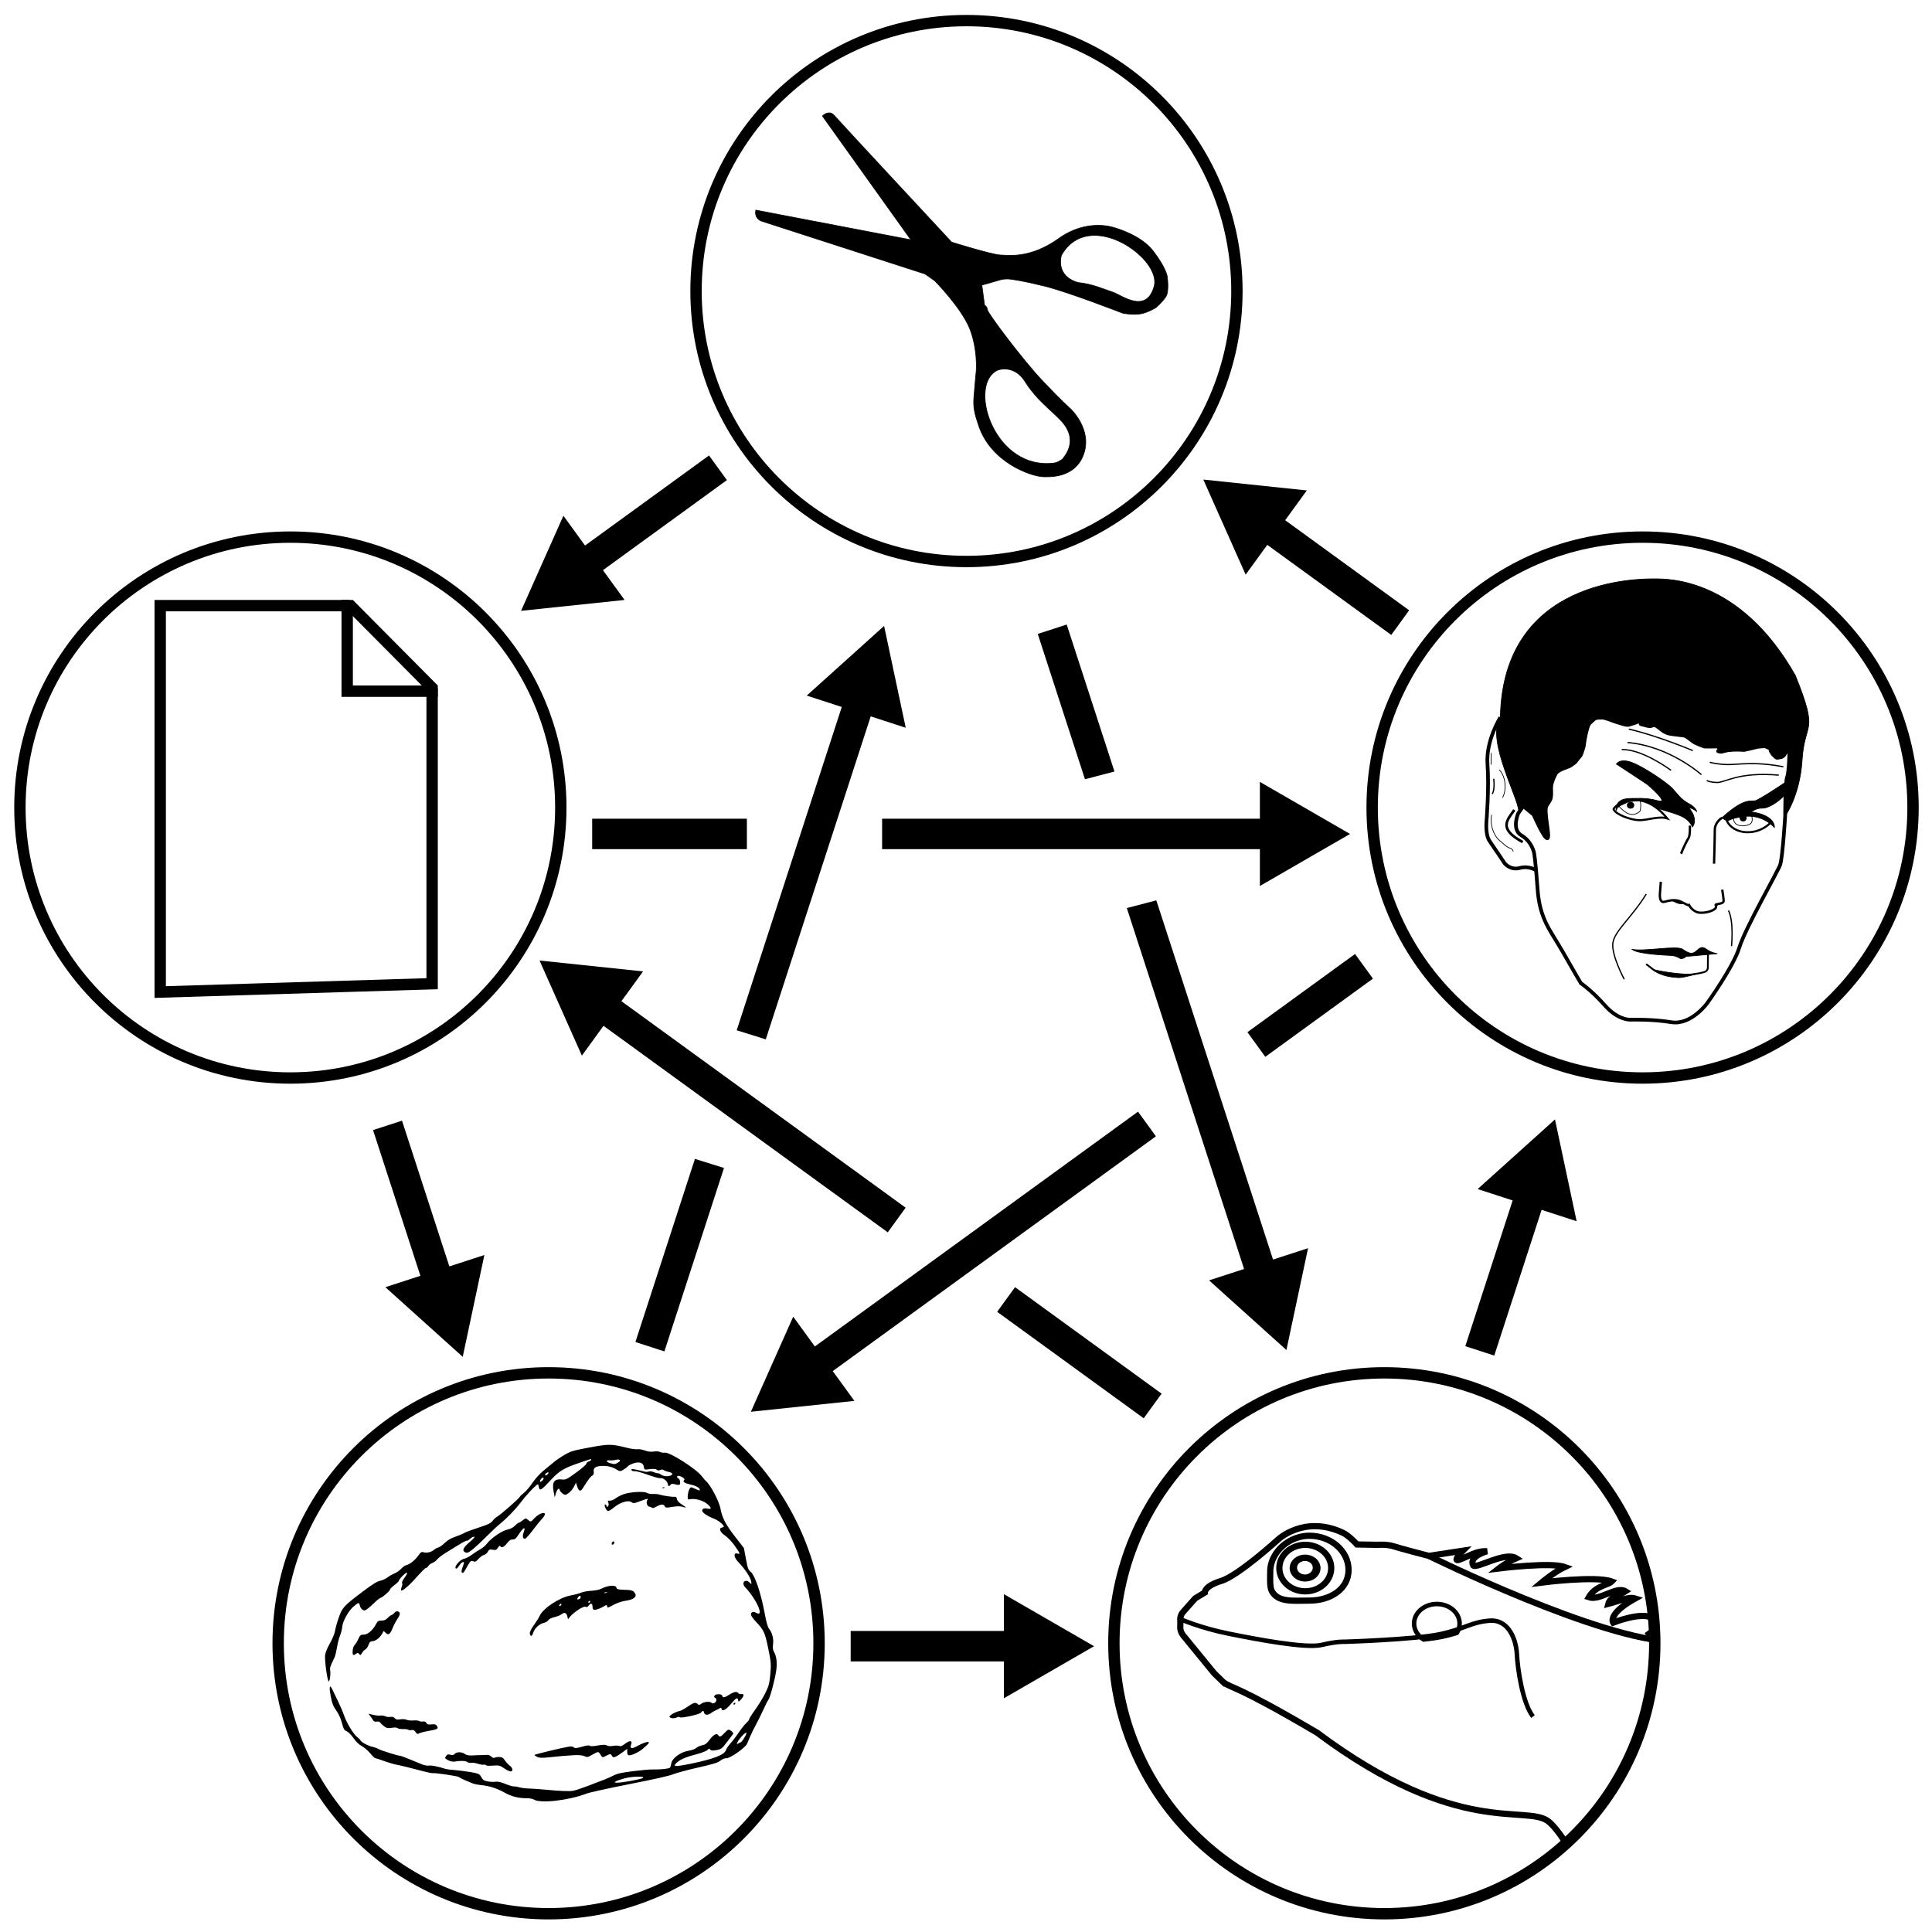 <?xml version="1.0" encoding="UTF-8" standalone="no"?>
<!-- Created with Inkscape (http://www.inkscape.org/) -->

<svg
   width="2700"
   height="2700"
   viewBox="0 0 714.375 714.375"
   version="1.1"
   id="svg8"
   inkscape:version="1.2.1 (9c6d41e410, 2022-07-14)"
   sodipodi:docname="Overview.svg"
   inkscape:export-filename="Rock_paper_scissors_lizard_spock.png"
   inkscape:export-xdpi="96"
   inkscape:export-ydpi="96"
   xmlns:inkscape="http://www.inkscape.org/namespaces/inkscape"
   xmlns:sodipodi="http://sodipodi.sourceforge.net/DTD/sodipodi-0.dtd"
   xmlns="http://www.w3.org/2000/svg"
   xmlns:svg="http://www.w3.org/2000/svg"
   xmlns:rdf="http://www.w3.org/1999/02/22-rdf-syntax-ns#"
   xmlns:cc="http://creativecommons.org/ns#"
   xmlns:dc="http://purl.org/dc/elements/1.1/">
  <defs
     id="defs2">
    <clipPath
       clipPathUnits="userSpaceOnUse"
       id="clipPath4720">
      <ellipse
         style="opacity:1;fill:none;fill-opacity:1;stroke:#ff0000;stroke-width:2.392;stroke-miterlimit:4;stroke-dasharray:none;stroke-opacity:1"
         id="ellipse4722"
         cx="506.449"
         cy="195.972"
         rx="99.672"
         ry="97.989" />
    </clipPath>
  </defs>
  <sodipodi:namedview
     id="base"
     pagecolor="#ffffff"
     bordercolor="#666666"
     borderopacity="1.0"
     inkscape:pageopacity="0.0"
     inkscape:pageshadow="2"
     inkscape:zoom="0.17677669"
     inkscape:cx="415.7788"
     inkscape:cy="1120.0572"
     inkscape:document-units="mm"
     inkscape:current-layer="layer5"
     showgrid="false"
     fit-margin-top="0.1"
     fit-margin-left="0.1"
     fit-margin-bottom="0.1"
     fit-margin-right="0.1"
     inkscape:window-width="1920"
     inkscape:window-height="1009"
     inkscape:window-x="-8"
     inkscape:window-y="-8"
     inkscape:window-maximized="1"
     inkscape:showpageshadow="2"
     inkscape:pagecheckerboard="0"
     inkscape:deskcolor="#d1d1d1" />
  <g
     inkscape:groupmode="layer"
     id="layer5"
     inkscape:label="Scisors">
    <path
       inkscape:connector-curvature="0"
       id="path896"
       d="m 306.584,41.726 c -1.348,-0.01 -2.474,1.178 -2.474,1.178 l 32.709,45.773 -57.348,-10.98 c -0.628,3.109 1.951,4.002 1.951,4.002 l 60.656,19.612 3.638,2.58 c 0,0 9.591,9.79 12.7,17.264 3.109,7.474 2.58,15.61 2.58,15.61 0,0 -0.616,6.567 -0.897,10.262 -0.281,3.695 0.374,6.244 1.637,9.939 4.397,13.891 19.304,19.115 23.994,19.317 1.65,-0.032 11.693,0.889 14.967,-8.372 3.274,-9.261 -4.958,-16.838 -4.958,-16.838 0,0 -3.087,-2.62 -10.477,-10.477 -7.39,-7.858 -20.089,-24.836 -20.159,-26.028 -0.07,-1.193 -1.065,-1.747 -1.065,-1.747 l -0.992,-7.408 c 0,0 4.101,-1.124 6.681,-1.918 2.58,-0.794 5.622,0 5.622,0 0,0 1.984,0.132 10.716,2.249 8.731,2.117 29.104,10.054 29.104,10.054 0,0 3.506,0.728 6.416,0.265 2.91,-0.463 5.887,-2.381 5.887,-2.381 0,0 2.183,-1.852 3.572,-3.903 1.389,-2.05 0.529,-7.607 0.529,-7.607 0,0 -0.397,-3.109 -5.159,-9.327 -4.763,-6.218 -14.684,-8.731 -14.684,-8.731 0,0 -9.723,-3.44 -20.174,4.035 -10.451,7.474 -18.389,6.284 -21.63,6.152 -3.241,-0.132 -18.058,-4.763 -18.058,-4.763 0,0 -41.407,-44.516 -43.392,-46.831 -0.62,-0.723 -1.279,-0.975 -1.892,-0.98 z m 98.173,45.317 c 11.294,0.016 24.081,11.55 21.988,18.898 -2.977,10.451 -12.228,3.061 -15.214,2.117 -2.986,-0.944 -7.607,-3.109 -12.898,-3.572 -8.665,-2.514 -6.152,-10.12 -6.152,-10.12 3.004,-5.282 7.507,-7.329 12.276,-7.323 z m -33.334,49.388 c 2.199,-0.008 5.419,0.861 7.946,5.194 4.256,6.455 8.821,9.609 12.816,13.751 3.521,3.65 5.425,8.746 0.655,14.405 -1.939,1.354 -2.734,1.503 -4.952,1.596 -21.05,0.881 -29.938,-29.526 -18.996,-34.523 0,0 1.027,-0.417 2.531,-0.423 z"
       style="fill:#000000;fill-opacity:1;stroke:#000000;stroke-width:0.265px;stroke-linecap:butt;stroke-linejoin:miter;stroke-opacity:0.901" />
    <circle
       r="100"
       cy="107.62"
       cx="357.363"
       id="path848"
       style="opacity:1;fill:none;fill-opacity:1;stroke:#000000;stroke-width:4.2;stroke-miterlimit:4;stroke-dasharray:none;stroke-opacity:1" />
  </g>
  <g
     inkscape:groupmode="layer"
     id="layer6"
     inkscape:label="Lizard">
    <g
       id="g4603"
       transform="translate(5.263,412.72)">
      <ellipse
         ry="3.109"
         rx="3.506"
         cy="166.957"
         cx="477.242"
         id="path4669"
         style="opacity:1;fill:none;fill-opacity:1;stroke:#000000;stroke-width:1.2;stroke-miterlimit:4;stroke-dasharray:none;stroke-opacity:1" />
      <g
         clip-path="url(#clipPath4720)"
         id="g4718">
        <path
           style="fill:none;stroke:#000000;stroke-width:2.3;stroke-linecap:butt;stroke-linejoin:miter;stroke-miterlimit:4;stroke-dasharray:none;stroke-opacity:1"
           d="m 447.142,209.349 c -2.471,-2.384 -3.461,-3.368 -3.461,-3.368 l -10.945,-13.377 c 0,0 -1.684,-1.684 -1.59,-3.648 0.093,-1.964 0,-2.993 0,-2.993 0,0 0,-1.497 1.029,-2.619 1.029,-1.123 4.49,-5.051 4.49,-5.051 l 3.555,-2.152 c 0,0 -0.281,-2.339 6.08,-4.303 6.361,-1.964 20.954,-15.248 20.954,-15.248 0,0 9.671,-9.241 23.945,-2.597 2.454,1.142 5.292,4.366 5.292,4.366 l 7.541,0.132 c 0,0 3.572,-0.265 5.953,0.529 2.381,0.794 13.097,3.572 13.097,3.572 l 12.568,-1.918 c 0,0 -4.101,4.167 -1.455,3.373 3.737,-1.311 6.358,-3.396 10.385,-3.175 0,0 -6.922,1.838 -5.093,5.292 1.465,1.139 11.85,-5.274 15.875,-2.712 -3.515,1.503 -6.416,3.77 -6.416,3.77 0,0 19.221,-2.393 24.342,-0.529 -3.809,1.798 -8.533,5.755 -8.533,5.755 0,0 20.029,-2.574 25.929,-0.397 -1.257,1.323 -5.986,1.511 -8.467,5.821 4.067,1.4 10.191,-4.248 13.56,-2.183 -1.791,1.205 -5.689,2.051 -6.35,4.63 4.167,-1.058 7.505,-2.758 9.922,-1.984 -10.35,5.734 -8.136,8.93 -8.136,8.93 0,0 10.782,-4.299 14.684,-1.587 3.903,2.712 -2.447,6.416 -2.447,6.416 l 11.113,-6.152 c 0,0 -1.31,36.149 -10.249,57.692 -1.894,4.565 -25.933,33.258 -25.933,33.258 0,0 -5.979,-11.86 -10.939,-16 -7.996,-6.674 -33.113,6.353 -85.687,-32.928 -30.308,-17.867 -31.58,-16.325 -34.611,-18.615 z"
           id="path4667"
           inkscape:connector-curvature="0"
           sodipodi:nodetypes="ccccccccccsccsccccccccccccccccccscscc" />
        <ellipse
           style="opacity:1;fill:none;fill-opacity:1;stroke:#000000;stroke-width:2.3;stroke-miterlimit:4;stroke-dasharray:none;stroke-opacity:1"
           id="path4671"
           cx="477.308"
           cy="167.09"
           rx="4.564"
           ry="3.836" />
        <ellipse
           style="opacity:1;fill:none;fill-opacity:1;stroke:#000000;stroke-width:2.3;stroke-miterlimit:4;stroke-dasharray:none;stroke-opacity:1"
           id="path4673"
           cx="477.374"
           cy="167.09"
           rx="9.591"
           ry="8.599" />
        <path
           style="opacity:1;fill:none;fill-opacity:1;stroke:#000000;stroke-width:8.693;stroke-miterlimit:4;stroke-dasharray:none;stroke-opacity:1"
           d="m 1807.188,2122.031 c -19.768,0.069 -38.406,11.009 -47.985,26.882 -3.798,6.293 -6.171,13.362 -6.627,20.837 -10e-5,6.958 -1.124,23.114 1.939,29.075 8.54,16.617 30.12,13.694 52.318,13.694 30.162,3e-4 54.967,-16.415 54.967,-42.769 3e-4,-26.355 -24.451,-47.719 -54.613,-47.719 z"
           transform="matrix(0.265,0,0,0.265,0,-407.2)"
           id="path4677"
           inkscape:connector-curvature="0"
           sodipodi:nodetypes="cscscccc" />
        <path
           style="fill:none;stroke:#000000;stroke-width:1.665;stroke-linecap:butt;stroke-linejoin:miter;stroke-miterlimit:4;stroke-dasharray:none;stroke-opacity:1"
           d="m 561.578,221.991 c -3.836,-4.895 -5.689,-17.595 -5.953,-23.019 -0.265,-5.424 -3.043,-12.965 -10.054,-12.435 -7.011,0.529 -9.128,3.043 -18.521,5.027 -9.393,1.984 -35.19,2.778 -35.19,2.778 0,0 -2.436,-0.24 -8.423,1.163 -5.987,1.403 -24.415,-2.152 -34.611,-4.21 -10.196,-2.058 -17.68,-5.332 -17.68,-5.332 v 0 0"
           id="path4686"
           inkscape:connector-curvature="0" />
        <path
           style="opacity:1;fill:none;fill-opacity:1;stroke:#000000;stroke-width:6.293;stroke-miterlimit:4;stroke-dasharray:none;stroke-opacity:1"
           d="m 1985,2217.293 a 31.75,27.25 0 0 0 -31.75,27.25 31.75,27.25 0 0 0 13.435,22.238 c 9.905,-1.096 18.691,-2.339 25.314,-3.738 8.268,-1.747 15.004,-3.602 20.869,-5.445 a 31.75,27.25 0 0 0 3.881,-13.055 31.75,27.25 0 0 0 -31.75,-27.25 z"
           transform="matrix(0.265,0,0,0.265,0,-407.2)"
           id="path4688"
           inkscape:connector-curvature="0" />
        <path
           style="fill:none;stroke:#000000;stroke-width:2.3;stroke-linecap:butt;stroke-linejoin:miter;stroke-miterlimit:4;stroke-dasharray:none;stroke-opacity:1"
           d="m 523.081,162.592 c 0,0 63.442,31.322 90.757,31.697 27.315,0.374 13.283,-10.851 13.283,-10.851"
           id="path4707"
           inkscape:connector-curvature="0" />
      </g>
    </g>
    <circle
       r="100"
       cy="607.62"
       cx="511.872"
       id="path852"
       style="opacity:1;fill:none;fill-opacity:1;stroke:#000000;stroke-width:4.2;stroke-miterlimit:4;stroke-dasharray:none;stroke-opacity:1" />
  </g>
  <g
     inkscape:groupmode="layer"
     id="layer7"
     inkscape:label="Spock">
    <g
       id="g4688"
       transform="translate(7.882,416.462)">
      <ellipse
         ry="1.256"
         rx="1.356"
         cy="-118.71"
         cx="595.031"
         id="path4545"
         style="opacity:1;fill:#000000;fill-opacity:1;stroke:none;stroke-width:3.781;stroke-miterlimit:4;stroke-dasharray:none;stroke-opacity:1" />
      <circle
         r="1.286"
         cy="-114.01"
         cx="636.663"
         id="path4547"
         style="opacity:1;fill:#000000;fill-opacity:1;stroke:none;stroke-width:2.039;stroke-miterlimit:4;stroke-dasharray:none;stroke-opacity:1" />
      <path
         inkscape:connector-curvature="0"
         id="path4549"
         d="m 633.108,-113.964 c -0.047,2.502 2.268,2.736 2.268,2.736 0,0 2.526,0.398 3.905,-0.585 1.38,-0.982 0.421,-3.227 0.421,-3.227 z"
         style="fill:none;stroke:#000000;stroke-width:0.265px;stroke-linecap:butt;stroke-linejoin:miter;stroke-opacity:1" />
      <path
         sodipodi:nodetypes="cccc"
         inkscape:connector-curvature="0"
         id="path4551"
         d="m 628.828,-114.057 c 5.94,-4.373 19.434,-2.198 19.41,3.531 -7.6,-7.717 -17.493,-2.339 -17.493,-2.339 z"
         style="fill:#000000;fill-opacity:1;stroke:#000000;stroke-width:0.265px;stroke-linecap:butt;stroke-linejoin:miter;stroke-opacity:1" />
      <path
         sodipodi:nodetypes="csc"
         inkscape:connector-curvature="0"
         id="path4553"
         d="m 646.675,-112.112 c -5.159,4.994 -13.527,4.233 -16.007,-0.761 -0.408,-0.822 3.87,-2.613 3.87,-2.613"
         style="fill:none;stroke:#000000;stroke-width:0.765;stroke-linecap:butt;stroke-linejoin:miter;stroke-miterlimit:4;stroke-dasharray:none;stroke-opacity:1" />
      <path
         inkscape:connector-curvature="0"
         id="path4555"
         d="m 628.828,-114.057 c 8.209,-7.554 10.734,-6.01 12.231,-6.291 1.497,-0.281 11.085,-6.735 11.085,-6.735 l -0.561,5.051 c 0,0 -2.198,2.339 -5.238,3.742 -3.04,1.403 -2.947,-0.187 -6.221,1.684 -3.274,1.871 -3.414,1.31 -3.414,1.31"
         style="fill:#000000;fill-opacity:1;stroke:#000000;stroke-width:0.265px;stroke-linecap:butt;stroke-linejoin:miter;stroke-opacity:1" />
      <path
         sodipodi:nodetypes="cccc"
         inkscape:connector-curvature="0"
         id="path4557"
         d="m 608.599,-113.847 c -3.134,-0.982 -7.437,0.748 -10.477,0.655 -3.04,-0.094 -8.372,-2.011 -9.354,-3.976 -0.514,-0.842 9.588,-9.167 19.831,3.321 z"
         style="fill:none;stroke:#000000;stroke-width:0.765;stroke-linecap:butt;stroke-linejoin:miter;stroke-miterlimit:4;stroke-dasharray:none;stroke-opacity:1" />
      <path
         inkscape:connector-curvature="0"
         transform="matrix(0.265,0,0,0.265,0,-407.2)"
         id="path4577"
         d="m 2225.265,1096.186 c 0,0 0,0 0,0 v 0 c -1.591,-16.264 15.203,-17.147 20.506,-16.971 5.303,0.177 20.506,-1.768 37.83,3.182 17.324,4.95 -11.844,-20.506 -14.319,-22.451 -2.475,-1.944 -43.664,-28.815 -43.664,-28.815 0,0 4.773,-8.309 21.213,-2.298 16.44,6.01 49.498,28.284 57.276,36.77 7.778,8.485 11.491,14.849 22.097,20.506 10.607,5.657 11.491,11.137 11.491,11.137 0,0 -5.657,-4.773 -10.96,-4.95 7.425,8.485 10.607,18.738 5.127,26.517 -7.601,-15.203 -20.683,-17.147 -45.962,-25.102 -0.617,-0.194 -1.24,-0.378 -1.869,-0.55 l -3.968,-3.555 -9.312,-4.625 -13,-2.75 -15.062,1.438 -11.688,5.5 -4.125,3.062 z"
         style="fill:#000000;fill-opacity:1;stroke:#000000;stroke-width:1px;stroke-linecap:butt;stroke-linejoin:miter;stroke-opacity:1" />
      <path
         inkscape:connector-curvature="0"
         id="path4580"
         d="m 591.949,-119.81 c -1.123,0.959 -2.549,0.21 -0.819,1.918 1.731,1.707 2.806,2.432 4.373,2.572 1.567,0.14 3.134,-1.076 3.157,-1.52 0.023,-0.444 0.455,-3.417 -0.421,-3.718 -0.876,-0.301 -2.666,-0.655 -2.666,-0.655 z"
         style="fill:none;stroke:#000000;stroke-width:0.265px;stroke-linecap:butt;stroke-linejoin:miter;stroke-opacity:1" />
      <path
         inkscape:connector-curvature="0"
         id="path4582"
         d="m 595.597,-65.438 c 4.443,0.935 16.511,-1.544 18.709,0 2.198,1.543 3.414,1.871 4.724,0.889 1.31,-0.982 2.058,-2.385 4.022,-0.935 1.964,1.45 4.069,1.637 4.069,1.637 l -10.337,0.935 c 0,0 -1.169,-0.094 -1.59,0.374 -0.421,0.468 -1.543,0.702 -1.964,0.374 -0.421,-0.327 -1.871,-0.889 -2.76,-0.982 -0.889,-0.094 -12.582,-0.374 -14.874,-2.292 z"
         style="fill:#000000;fill-opacity:1;stroke:#000000;stroke-width:0.265px;stroke-linecap:butt;stroke-linejoin:miter;stroke-opacity:1" />
      <path
         inkscape:connector-curvature="0"
         id="path4584"
         d="m 623.66,-63.847 -0.047,5.005 c 0,0 0.14,0.842 -0.702,1.543 -0.842,0.702 -14.359,3.321 -19.598,-0.748 -5.238,-4.069 0.094,0.094 0.094,0.094"
         style="fill:none;stroke:#000000;stroke-width:0.665;stroke-linecap:butt;stroke-linejoin:miter;stroke-miterlimit:4;stroke-dasharray:none;stroke-opacity:1" />
      <path
         inkscape:connector-curvature="0"
         id="path4586"
         d="m 600.835,-85.877 c -5.426,8.793 -11.787,13.657 -12.348,18.148 -0.561,4.49 4.209,13.377 4.209,13.377 v 0 0"
         style="fill:none;stroke:#000000;stroke-width:0.465;stroke-linecap:butt;stroke-linejoin:miter;stroke-miterlimit:4;stroke-dasharray:none;stroke-opacity:1" />
      <path
         inkscape:connector-curvature="0"
         id="path4588"
         d="m 631.237,-79.797 c 2.058,4.116 1.123,13.19 1.123,13.19"
         style="fill:none;stroke:#000000;stroke-width:0.465;stroke-linecap:butt;stroke-linejoin:miter;stroke-miterlimit:4;stroke-dasharray:none;stroke-opacity:1" />
      <path
         sodipodi:nodetypes="csscscscsscscccscsccccccsccccccccccccccccscsscsssccscccccsccccccccccc"
         inkscape:connector-curvature="0"
         id="path4590"
         d="m 652.198,-114.692 c 0,0 -0.926,15.346 -1.852,17.992 -0.926,2.646 -12.832,23.283 -15.081,30.559 -2.249,7.276 -11.906,20.637 -11.906,20.637 0,0 -5.953,8.202 -13.229,7.011 -7.276,-1.191 -15.346,-0.926 -15.346,-0.926 0,0 -4.498,0.132 -9.26,-5.292 -4.763,-5.424 -8.864,-8.202 -8.864,-8.202 0,0 -2.514,-4.233 -6.879,-11.906 -4.366,-7.673 -8.334,-11.642 -9.128,-22.886 -0.794,-11.245 -1.323,-13.494 -1.323,-13.494 0,0 -0.794,-4.101 -4.63,-6.35 -3.836,-2.249 -1.191,-8.202 -1.191,-8.202 l 1.852,-2.646 3.836,3.175 c 0,0 3.704,8.599 5.027,8.731 1.323,0.132 -1.455,-10.054 -0.265,-12.039 1.191,-1.984 1.587,-1.984 1.72,-3.969 0.132,-1.984 -0.265,-2.646 0.265,-4.498 0.529,-1.852 1.587,-3.704 1.587,-3.704 0,0 0.661,-0.794 2.646,-1.587 1.984,-0.794 2.381,-0.794 3.175,-1.455 0.794,-0.661 0.926,-0.397 1.852,-1.72 0.926,-1.323 1.191,-1.058 1.72,-2.514 0.529,-1.455 0.926,-2.778 0.926,-3.44 0,-0.661 1.096,-6.763 2.031,-7.605 0.935,-0.842 1.59,-1.59 2.245,-1.871 0.655,-0.281 2.9,-0.187 2.9,-0.187 0,0 1.497,0.374 2.9,0.935 1.403,0.561 1.59,0.561 3.087,1.029 1.497,0.468 2.619,0.842 3.368,0.655 0.748,-0.187 2.9,-0.935 2.9,-0.935 0,0 5.987,-3.835 7.39,-3.274 -1.637,0.608 -7.203,3.742 -5.706,4.022 1.497,0.281 2.619,0.842 3.555,0.655 0.935,-0.187 1.216,-0.748 2.526,0.281 1.31,1.029 2.432,1.871 3.18,2.152 0.748,0.281 0.842,0.374 2.993,0.655 2.152,0.281 3.742,0.374 4.209,0.655 0.468,0.281 1.777,1.216 2.713,1.964 0.935,0.748 4.209,1.871 4.209,1.871 0,0 3.323,0.057 4.117,-0.009 0.794,-0.066 1.191,0.198 1.257,0.529 0.066,0.331 0.066,0.331 0.066,0.728 0,0.397 -0.926,0.397 0,0.595 0.926,0.198 1.124,0 1.654,-0.132 0.529,-0.132 1.587,-0.397 2.183,-0.397 0.595,0 0.529,-0.132 1.521,-0.132 h 2.117 c 2.315,0 0.992,0.265 2.381,-0.066 1.389,-0.331 0.926,-0.198 1.521,-0.331 0.595,-0.132 0.529,-0.132 1.124,-0.265 0.595,-0.132 0.529,-0.198 1.124,-0.265 0.595,-0.066 -0.066,-0.132 1.058,-0.198 1.124,-0.066 1.257,-0.198 1.654,-0.132 0.397,0.066 -0.066,-0.397 1.191,0.198 1.257,0.595 1.323,0.463 1.389,0.728 0.066,0.265 0,0.198 0.132,0.661 0.132,0.463 0.066,0.265 0.463,0.794 0.397,0.529 -0.132,0.132 0.529,0.728 0.661,0.595 0.595,0.794 0.926,0.86 0.331,0.066 -0.066,0.397 0.992,0.198 1.058,-0.198 1.191,-0.198 1.521,-0.463 0.331,-0.265 0.331,-0.132 0.661,-0.661 0.331,-0.529 0.463,-0.794 0.86,-1.124 0.397,-0.331 0.992,-1.124 0.992,-1.124 0,0 -0.079,8.423 -0.86,10.517 -0.781,2.094 -0.728,14.486 -0.728,14.486 z"
         style="fill:none;stroke:#000000;stroke-width:1.365;stroke-linecap:butt;stroke-linejoin:miter;stroke-miterlimit:4;stroke-dasharray:none;stroke-opacity:1" />
      <path
         inkscape:connector-curvature="0"
         id="path4605"
         d="m 591.741,-139.298 c 7.673,-0.265 18.256,7.673 18.256,7.673"
         style="fill:none;stroke:#000000;stroke-width:0.465;stroke-linecap:butt;stroke-linejoin:miter;stroke-miterlimit:4;stroke-dasharray:none;stroke-opacity:1" />
      <path
         inkscape:connector-curvature="0"
         id="path4607"
         d="m 649.852,-129.843 c -15.061,-1.31 -19.925,2.806 -22.825,2.713 -2.9,-0.093 -3.835,-0.748 -3.835,-0.748"
         style="fill:none;stroke:#000000;stroke-width:0.465;stroke-linecap:butt;stroke-linejoin:miter;stroke-miterlimit:4;stroke-dasharray:none;stroke-opacity:1" />
      <path
         inkscape:connector-curvature="0"
         id="path4609"
         d="m 593.913,-141.91 c 15.528,1.31 27.315,11.88 27.315,11.88"
         style="fill:none;stroke:#000000;stroke-width:0.465;stroke-linecap:butt;stroke-linejoin:miter;stroke-miterlimit:4;stroke-dasharray:none;stroke-opacity:1" />
      <path
         inkscape:connector-curvature="0"
         id="path4611"
         d="m 594.381,-146.868 c 10.664,2.432 23.667,7.951 23.667,7.951"
         style="fill:none;stroke:#000000;stroke-width:0.465;stroke-linecap:butt;stroke-linejoin:miter;stroke-miterlimit:4;stroke-dasharray:none;stroke-opacity:1" />
      <path
         inkscape:connector-curvature="0"
         id="path4613"
         d="m 651.536,-132.93 c -10.945,-2.152 -17.306,-0.655 -21.235,-0.842 -3.929,-0.187 -5.987,-0.842 -5.987,-0.842"
         style="fill:none;stroke:#000000;stroke-width:0.465;stroke-linecap:butt;stroke-linejoin:miter;stroke-miterlimit:4;stroke-dasharray:none;stroke-opacity:1" />
      <path
         id="path4615"
         inkscape:connector-curvature="0"
         d="m 606.227,-90.416 c -0.331,4.299 -0.331,4.299 -0.331,4.299 0,0 -0.397,3.638 1.654,3.109 2.051,-0.529 4.233,-1.124 6.615,0.198 2.381,1.323 2.514,1.058 2.514,1.058 0,0 1.389,2.646 4.101,2.778 2.712,0.132 5.358,-0.992 5.755,-1.786 0.397,-0.794 -0.463,-1.124 0.265,-1.323 0.728,-0.198 2.646,-0.265 2.646,-1.257 0,-0.992 -0.529,-4.167 -0.529,-4.167 v 0"
         style="fill:none;stroke:#000000;stroke-width:0.865;stroke-linecap:butt;stroke-linejoin:miter;stroke-miterlimit:4;stroke-dasharray:none;stroke-opacity:1" />
      <path
         sodipodi:nodetypes="ccc"
         inkscape:connector-curvature="0"
         id="path4619"
         d="m 610.361,-83.504 c 1.885,1.058 3.44,1.571 4.101,0.943 -2.067,-1.389 -4.101,-0.943 -4.101,-0.943 z"
         style="fill:#000000;fill-opacity:1;stroke:#000000;stroke-width:0.265px;stroke-linecap:butt;stroke-linejoin:miter;stroke-opacity:1" />
      <path
         sodipodi:nodetypes="cccc"
         inkscape:connector-curvature="0"
         id="path4621"
         d="m 626.665,-81.311 c 0.515,-0.199 0.585,-0.778 0.585,-0.778 l -0.585,0.234 z"
         style="fill:#000000;fill-opacity:1;stroke:#000000;stroke-width:0.265px;stroke-linecap:butt;stroke-linejoin:miter;stroke-opacity:1" />
      <path
         inkscape:connector-curvature="0"
         id="path4623"
         d="m 628.828,-114.057 c 0,0 -2.643,1.52 -2.643,4.514 0,2.993 -0.281,12.441 -0.281,12.441 v 0"
         style="fill:none;stroke:#000000;stroke-width:0.865;stroke-linecap:butt;stroke-linejoin:miter;stroke-miterlimit:4;stroke-dasharray:none;stroke-opacity:1" />
      <path
         sodipodi:nodetypes="ccsc"
         inkscape:connector-curvature="0"
         id="path4625"
         d="m 616.972,-111.181 c 0,0 0.14,3.695 -0.514,4.63 -0.655,0.935 -2.152,4.209 -2.432,4.958 -0.281,0.748 -0.315,0.81 -0.315,0.81"
         style="fill:none;stroke:#000000;stroke-width:0.865;stroke-linecap:butt;stroke-linejoin:miter;stroke-miterlimit:4;stroke-dasharray:none;stroke-opacity:1" />
      <path
         sodipodi:nodetypes="cccc"
         inkscape:connector-curvature="0"
         id="path4627"
         d="m 603.408,-57.954 c 0,0 10.173,2.409 16.417,1.497 0,0 -5.168,1.543 -7.016,1.473 -1.847,-0.07 -6.618,-0.444 -9.401,-2.97 z"
         style="fill:#000000;fill-opacity:1;stroke:#000000;stroke-width:0.265px;stroke-linecap:butt;stroke-linejoin:miter;stroke-opacity:1" />
      <path
         sodipodi:nodetypes="cccsccccscsccccccsccccccccccccccccscsscsssccscccccsccccccccccc"
         inkscape:connector-curvature="0"
         id="path4590-4"
         d="m 652.198,-114.692 c 0,0 5.442,-7.586 6.243,-20.533 0.934,-15.11 6.417,-9.325 -2.467,-31.438 -20.388,-36.044 -46.962,-35.706 -51.62,-35.752 -6.205,-0.06 -56.545,-0.357 -57.46,51.211 -5.83,8.677 8.466,32.808 6.615,35.454 l 1.852,-2.646 3.836,3.175 c 0,0 3.704,8.599 5.027,8.731 1.323,0.132 -1.455,-10.054 -0.265,-12.039 1.191,-1.984 1.587,-1.984 1.72,-3.969 0.132,-1.984 -0.265,-2.646 0.265,-4.498 0.529,-1.852 1.587,-3.704 1.587,-3.704 0,0 0.661,-0.794 2.646,-1.587 1.984,-0.794 2.381,-0.794 3.175,-1.455 0.794,-0.661 0.926,-0.397 1.852,-1.72 0.926,-1.323 1.191,-1.058 1.72,-2.514 0.529,-1.455 0.926,-2.778 0.926,-3.44 0,-0.661 1.096,-6.763 2.031,-7.605 0.935,-0.842 1.59,-1.59 2.245,-1.871 0.655,-0.281 2.9,-0.187 2.9,-0.187 0,0 1.497,0.374 2.9,0.935 1.403,0.561 1.59,0.561 3.087,1.029 1.497,0.468 2.619,0.842 3.368,0.655 0.748,-0.187 2.9,-0.935 2.9,-0.935 0,0 5.987,-3.835 7.39,-3.274 -1.637,0.608 -7.203,3.742 -5.706,4.022 1.497,0.281 2.619,0.842 3.555,0.655 0.935,-0.187 1.216,-0.748 2.526,0.281 1.31,1.029 2.432,1.871 3.18,2.152 0.748,0.281 0.842,0.374 2.993,0.655 2.151,0.281 3.742,0.374 4.209,0.655 0.468,0.281 1.777,1.216 2.713,1.964 0.935,0.748 4.209,1.871 4.209,1.871 0,0 3.323,0.057 4.117,-0.009 0.794,-0.066 1.191,0.198 1.257,0.529 0.066,0.331 0.066,0.331 0.066,0.728 0,0.397 -0.926,0.397 0,0.595 0.926,0.198 1.124,0 1.654,-0.132 0.529,-0.132 1.587,-0.397 2.183,-0.397 0.595,0 0.529,-0.132 1.521,-0.132 h 2.117 c 2.315,0 0.992,0.265 2.381,-0.066 1.389,-0.331 0.926,-0.198 1.521,-0.331 0.595,-0.132 0.529,-0.132 1.124,-0.265 0.595,-0.132 0.529,-0.198 1.124,-0.265 0.595,-0.066 -0.066,-0.132 1.058,-0.198 1.124,-0.066 1.257,-0.198 1.654,-0.132 0.397,0.066 -0.066,-0.397 1.191,0.198 1.257,0.595 1.323,0.463 1.389,0.728 0.066,0.265 0,0.198 0.132,0.661 0.132,0.463 0.066,0.265 0.463,0.794 0.397,0.529 -0.132,0.132 0.529,0.728 0.661,0.595 0.595,0.794 0.926,0.86 0.331,0.066 -0.066,0.397 0.992,0.198 1.058,-0.198 1.191,-0.198 1.521,-0.463 0.331,-0.265 0.331,-0.132 0.661,-0.661 0.331,-0.529 0.463,-0.794 0.86,-1.124 0.397,-0.331 0.992,-1.124 0.992,-1.124 0,0 -0.079,8.423 -0.86,10.517 -0.781,2.094 -0.728,14.486 -0.728,14.486 z"
         style="fill:#000000;fill-opacity:1;stroke:#000000;stroke-width:0.265px;stroke-linecap:butt;stroke-linejoin:miter;stroke-opacity:1" />
      <path
         inkscape:connector-curvature="0"
         id="path4644"
         d="m 546.894,-151.204 c 0,0 -5.424,8.599 -4.763,17.33 0.661,8.731 -0.397,21.431 -0.397,21.431 0,0 -0.397,4.763 1.191,7.011 1.587,2.249 5.556,8.202 5.556,8.202 0,0 2.117,2.646 5.556,1.72 3.44,-0.926 5.966,0.792 5.966,0.792"
         style="fill:none;stroke:#000000;stroke-width:1.365;stroke-linecap:butt;stroke-linejoin:miter;stroke-miterlimit:4;stroke-dasharray:none;stroke-opacity:1" />
      <path
         inkscape:connector-curvature="0"
         id="path4646"
         d="m 543.454,-133.742 0.066,-4.299"
         style="fill:none;stroke:#000000;stroke-width:0.265px;stroke-linecap:butt;stroke-linejoin:miter;stroke-opacity:1" />
      <path
         inkscape:connector-curvature="0"
         id="path4648"
         d="m 543.851,-122.894 c 1.124,-1.455 0.595,-5.622 0.595,-5.622"
         style="fill:none;stroke:#000000;stroke-width:0.465;stroke-linecap:butt;stroke-linejoin:miter;stroke-miterlimit:4;stroke-dasharray:none;stroke-opacity:1" />
      <path
         sodipodi:nodetypes="cczzcc"
         inkscape:connector-curvature="0"
         id="path4650"
         d="m 543.653,-115.155 c -0.661,3.373 0.529,7.342 2.91,9.459 2.381,2.117 2.282,1.981 3.043,2.447 0.761,0.467 0.893,0.322 1.323,0.595 0.43,0.273 0.728,0.992 0.728,0.992 v 0"
         style="fill:none;stroke:#000000;stroke-width:0.265px;stroke-linecap:butt;stroke-linejoin:miter;stroke-opacity:1" />
      <path
         sodipodi:nodetypes="cc"
         inkscape:connector-curvature="0"
         id="path4652"
         d="m 547.702,-121.517 c 1.871,-3.508 0.748,-8.606 -1.263,-10.29"
         style="fill:none;stroke:#000000;stroke-width:0.265;stroke-linecap:butt;stroke-linejoin:miter;stroke-miterlimit:4;stroke-dasharray:none;stroke-opacity:1" />
      <path
         sodipodi:nodetypes="cc"
         inkscape:connector-curvature="0"
         id="path4654"
         d="m 555.139,-105.1 c -9.167,-5.005 -5.706,-8.092 -3.087,-11.88"
         style="fill:none;stroke:#000000;stroke-width:0.965;stroke-linecap:butt;stroke-linejoin:miter;stroke-miterlimit:4;stroke-dasharray:none;stroke-opacity:1" />
    </g>
    <circle
       r="100"
       cy="298.603"
       cx="607.363"
       id="path829"
       style="opacity:1;fill:none;fill-opacity:1;stroke:#000000;stroke-width:4.2;stroke-miterlimit:4;stroke-dasharray:none;stroke-opacity:1" />
  </g>
  <path
     style="opacity:1;fill:#000000;fill-opacity:1;stroke:none;stroke-width:0.191;stroke-miterlimit:4;stroke-dasharray:none;stroke-opacity:1"
     d="m 574.972,413.916 -28.602,25.753 12.948,4.207 -17.508,53.885 10.707,3.479 17.508,-53.885 12.948,4.207 z"
     id="path4741-6"
     inkscape:connector-curvature="0" />
  <path
     style="opacity:1;fill:#000000;fill-opacity:1;stroke:none;stroke-width:0.2;stroke-miterlimit:4;stroke-dasharray:none;stroke-opacity:1"
     d="m 404.537,608.703 -33.331,-19.244 v 13.614 h -56.658 v 11.258 h 56.658 v 13.615 z"
     id="path4741"
     inkscape:connector-curvature="0" />
  <g
     inkscape:groupmode="layer"
     id="layer4"
     inkscape:label="Connectors"
     style="display:inline">
    <path
       style="opacity:1;fill:#000000;fill-opacity:1;stroke:none;stroke-width:0.366;stroke-miterlimit:4;stroke-dasharray:none;stroke-opacity:1"
       d="m 394.425,230.93 -10.707,3.479 17.455,53.72 10.911,-2.85 z m 33.136,101.983 -10.911,2.85 25.853,79.567 17.508,53.886 -12.948,4.207 28.601,25.753 8.002,-37.646 -12.948,4.208 -17.509,-53.886 z"
       id="rect4899-6-1-8-6"
       inkscape:connector-curvature="0" />
    <path
       style="opacity:1;fill:#000000;fill-opacity:1;stroke:none;stroke-width:0.366;stroke-miterlimit:4;stroke-dasharray:none;stroke-opacity:1"
       d="m 501.038,352.747 -39.795,28.913 6.618,9.108 39.794,-28.912 z m -80.246,58.302 -73.655,53.514 -45.837,33.303 -8.003,-11.015 -15.654,35.16 38.277,-4.023 -8.002,-11.014 45.837,-33.303 73.655,-53.514 z"
       id="rect4899-6-1-8"
       inkscape:connector-curvature="0" />
    <path
       style="opacity:1;fill:#000000;fill-opacity:1;stroke:none;stroke-width:0.366;stroke-miterlimit:4;stroke-dasharray:none;stroke-opacity:1"
       d="m 199.498,355.161 15.654,35.16 8.003,-11.014 45.838,33.303 59.26,43.055 6.617,-9.108 -59.26,-43.055 -45.837,-33.303 8.003,-11.014 z m 175.823,120.785 -6.617,9.108 54.189,39.371 6.617,-9.108 z"
       id="rect4899-6-1"
       inkscape:connector-curvature="0" />
    <path
       style="opacity:1;fill:#000000;fill-opacity:1;stroke:none;stroke-width:0.366;stroke-miterlimit:4;stroke-dasharray:none;stroke-opacity:1"
       d="m 326.902,231.451 -28.601,25.753 12.948,4.207 -17.509,53.885 -21.334,65.659 10.747,3.355 21.294,-65.536 17.508,-53.885 12.949,4.207 z m -69.948,197.06 -21.999,67.707 10.707,3.479 22.039,-67.83 z"
       id="rect4899-6"
       inkscape:connector-curvature="0" />
    <path
       style="opacity:1;fill:#000000;fill-opacity:1;stroke:none;stroke-width:0.366;stroke-miterlimit:4;stroke-dasharray:none;stroke-opacity:1"
       d="m 465.854,289.115 v 13.614 h -56.658 -83.029 v 11.258 h 83.029 56.658 v 13.615 l 33.331,-19.244 z m -246.89,13.614 v 11.258 h 57.204 v -11.258 z"
       id="rect4899"
       inkscape:connector-curvature="0" />
    <path
       style="opacity:1;fill:#000000;fill-opacity:1;stroke:none;stroke-width:0.191;stroke-miterlimit:4;stroke-dasharray:none;stroke-opacity:1"
       d="m 171.097,501.701 8.002,-37.646 -12.948,4.207 -17.508,-53.885 -10.707,3.479 17.508,53.885 -12.948,4.207 z"
       id="path4741-6-4-0-1"
       inkscape:connector-curvature="0" />
    <path
       style="opacity:1;fill:#000000;fill-opacity:1;stroke:none;stroke-width:0.191;stroke-miterlimit:4;stroke-dasharray:none;stroke-opacity:1"
       d="m 192.668,225.862 38.276,-4.023 -8.002,-11.014 45.838,-33.303 -6.617,-9.108 -45.838,33.303 -8.003,-11.015 z"
       id="path4741-6-4-0"
       inkscape:connector-curvature="0" />
    <path
       style="opacity:1;fill:#000000;fill-opacity:1;stroke:none;stroke-width:0.191;stroke-miterlimit:4;stroke-dasharray:none;stroke-opacity:1"
       d="m 444.934,177.322 15.654,35.16 8.002,-11.014 45.838,33.303 6.617,-9.108 -45.838,-33.303 8.003,-11.015 z"
       id="path4741-6-4"
       inkscape:connector-curvature="0" />
  </g>
  <g
     inkscape:groupmode="layer"
     id="layer2"
     inkscape:label="Rock"
     style="display:inline">
    <path
       inkscape:connector-curvature="0"
       id="path2204"
       style="font-size:12px;display:inline;fill:#000000;fill-opacity:1;stroke-width:0.389"
       d="m 285.847,607.979 c -0.173,1.344 -0.078,2.097 0.359,2.861 0.932,1.628 1.211,3.946 0.818,6.811 -0.455,3.318 -2.286,10.133 -2.932,10.911 -0.268,0.322 -1.097,1.952 -1.842,3.621 -0.745,1.669 -1.957,4.127 -2.693,5.461 -0.736,1.334 -1.699,3.295 -2.14,4.357 -0.442,1.062 -0.987,2.332 -1.212,2.822 -0.666,1.45 -6.171,5.309 -7.549,5.292 -0.745,-0.009 -1.567,0.316 -2.301,0.912 -0.927,0.752 -2.499,1.235 -8.353,2.568 -3.966,0.903 -8.118,2.025 -9.227,2.495 -1.299,0.55 -6.976,1.829 -15.946,3.592 -7.661,1.506 -14.843,3.089 -15.96,3.518 -6.564,2.52 -16.978,3.719 -19.397,2.233 -0.475,-0.292 -1.618,-0.525 -2.541,-0.519 -3.145,0.021 -5.75,-0.622 -8.328,-2.055 -2.963,-1.647 -5.588,-2.491 -8.719,-2.802 -1.21,-0.12 -2.706,-0.435 -3.325,-0.699 -0.619,-0.264 -1.909,-0.816 -2.867,-1.226 -0.958,-0.41 -1.875,-0.892 -2.037,-1.07 -0.304,-0.334 -8.739,-1.579 -9.604,-1.417 -0.267,0.05 -1.721,-0.232 -3.232,-0.626 -6.301,-1.644 -7.845,-2.023 -9.995,-2.455 -1.244,-0.25 -3.493,-0.913 -4.999,-1.474 -1.506,-0.561 -2.876,-0.994 -3.045,-0.963 -0.169,0.032 -1.024,-0.795 -1.899,-1.836 -0.875,-1.042 -2.284,-2.243 -3.132,-2.67 -0.96,-0.483 -2.097,-1.578 -3.016,-2.902 -0.811,-1.169 -1.956,-2.326 -2.545,-2.572 -0.926,-0.386 -1.162,-0.798 -1.753,-3.053 -0.444,-1.693 -1.183,-3.316 -2.107,-4.626 -1.199,-1.701 -1.524,-2.555 -2.059,-5.414 -0.684,-3.659 -0.342,-4.502 0.806,-1.982 0.388,0.852 1.307,2.773 2.042,4.267 0.735,1.495 1.665,3.688 2.066,4.875 0.951,2.809 3.535,7.061 4.914,8.085 0.598,0.444 1.118,0.975 1.157,1.179 0.11,0.589 2.825,2.07 4.406,2.404 0.793,0.167 1.844,0.549 2.335,0.849 0.864,0.527 7.424,2.572 7.94,2.475 0.23,-0.043 3.825,1.366 8.043,3.154 0.883,0.374 2.066,0.594 2.63,0.488 0.891,-0.167 3.445,0.34 6.051,1.199 0.435,0.144 1.805,0.328 3.044,0.411 1.239,0.082 3.874,0.405 5.856,0.717 2.943,0.464 3.701,0.737 4.136,1.49 0.293,0.507 0.707,1.129 0.921,1.382 0.486,0.577 3.272,1.017 4.744,0.75 0.628,-0.114 2.133,0.233 3.474,0.802 1.301,0.552 2.735,0.979 3.186,0.949 0.451,-0.03 1.386,0.121 2.077,0.335 0.692,0.214 2.242,0.412 3.446,0.441 1.203,0.028 3.729,0.199 5.613,0.379 5.95,0.569 9.386,0.712 10.818,0.449 0.764,-0.14 3.277,-0.979 5.586,-1.865 2.309,-0.885 4.962,-1.901 5.895,-2.256 0.933,-0.355 2.495,-1.051 3.47,-1.546 1.411,-0.716 2.877,-1.039 7.184,-1.582 2.976,-0.375 6.217,-0.659 7.202,-0.63 2.784,0.082 6.043,-0.258 6.409,-0.668 0.182,-0.204 0.408,-0.903 0.501,-1.553 0.272,-1.89 3.332,-4.179 6.244,-4.67 1.407,-0.237 2.591,-0.661 3.046,-1.091 0.41,-0.387 1.377,-0.822 2.149,-0.966 1.107,-0.207 1.695,-0.652 2.777,-2.102 1.425,-1.91 2.601,-2.497 3.165,-1.581 0.462,0.751 1.006,0.553 2.241,-0.815 0.591,-0.655 1.246,-1.222 1.457,-1.262 0.648,-0.121 2.097,1.181 1.777,1.597 -0.162,0.211 -1.187,1.555 -2.277,2.988 -1.857,2.441 -2.104,2.628 -3.909,2.966 -1.38,0.258 -2.022,0.206 -2.262,-0.185 -0.293,-0.476 -0.427,-0.457 -1.062,0.153 -0.4,0.384 -2.079,1.048 -3.732,1.476 -4.031,1.044 -6.113,1.9 -7.436,3.057 -1.936,1.692 -1.055,1.776 5.186,0.492 8.355,-1.718 12.287,-3.248 12.84,-4.996 0.167,-0.528 0.961,-1.695 1.765,-2.595 0.804,-0.9 2.184,-2.715 3.066,-4.035 0.882,-1.32 2.103,-2.853 2.713,-3.408 0.61,-0.555 1.078,-1.172 1.041,-1.37 -0.037,-0.199 0.934,-1.746 2.158,-3.438 1.224,-1.692 2.919,-4.452 3.767,-6.134 1.289,-2.558 1.599,-3.715 1.899,-7.081 0.327,-3.681 0.262,-4.491 -0.769,-9.516 -1.221,-5.95 -1.586,-6.734 -4.663,-10.021 -0.857,-0.916 -1.618,-1.981 -1.69,-2.367 -0.187,-0.997 0.808,-1.466 1.809,-0.851 3.251,1.996 0.397,-4.749 -3.972,-9.387 -1.573,-1.67 7.9e-4,-3.345 1.634,-1.74 0.755,0.742 0.759,0.737 0.53,-0.6 -0.236,-1.376 -2.502,-4.736 -4.665,-6.917 -1.76,-1.776 -1.954,-3.713 -0.319,-3.196 1.105,0.35 0.936,-0.091 -1.166,-3.052 -0.996,-1.403 -2.546,-3.028 -3.445,-3.61 -1.843,-1.193 -2.462,-2.726 -1.198,-2.963 0.421,-0.079 0.745,-0.245 0.722,-0.371 -0.14,-0.748 -1.961,-2.234 -3.478,-2.838 -2.784,-1.108 -4.649,-2.397 -4.516,-3.122 0.136,-0.74 0.706,-0.907 2.183,-0.641 1.363,0.246 1.271,-0.33 -0.277,-1.727 -1.355,-1.223 -4.423,-2.132 -6.124,-1.814 -1.133,0.212 -1.18,0.168 -1.141,-1.067 0.046,-1.477 0.68,-3.199 1.215,-3.299 0.2,-0.037 1.039,0.272 1.864,0.688 1.087,0.548 1.471,0.602 1.395,0.196 -0.148,-0.791 -1.362,-1.451 -3.585,-1.949 -2.1,-0.47 -2.877,-1.03 -2.237,-1.614 0.302,-0.275 0.135,-0.555 -0.612,-1.028 -1.065,-0.675 -2.079,-0.729 -1.962,-0.104 0.037,0.198 0.259,0.434 0.494,0.525 0.547,0.211 0.87,1.893 0.439,2.285 -0.18,0.164 -0.921,0.12 -1.646,-0.098 -0.948,-0.285 -1.413,-0.258 -1.656,0.096 -0.549,0.802 -0.937,0.671 -1.134,-0.383 -0.192,-1.029 -1.731,-2.162 -2.753,-2.027 -0.62,0.082 -1.654,-0.214 -6.051,-1.731 -1.534,-0.529 -3.109,-0.902 -3.5,-0.829 -0.391,0.073 -0.854,-0.1 -1.028,-0.384 -0.387,-0.63 0.402,-0.54 4.829,0.552 0.479,0.118 1.187,0.098 1.574,-0.044 0.387,-0.142 1.185,-0.04 1.773,0.227 0.588,0.267 1.262,0.45 1.498,0.405 0.236,-0.044 0.783,0.189 1.216,0.518 1.278,0.972 4.323,0.682 4.122,-0.392 -0.037,-0.198 -0.704,-0.497 -1.482,-0.664 -0.778,-0.167 -1.566,-0.47 -1.752,-0.673 -0.186,-0.204 -0.721,-0.194 -1.189,0.021 -0.545,0.251 -1,0.214 -1.264,-0.103 -0.262,-0.314 -1.188,-0.394 -2.535,-0.221 -2.053,0.265 -2.127,0.239 -2.248,-0.797 -0.184,-1.579 -1.676,-2.089 -3.878,-1.326 -0.943,0.327 -1.885,0.828 -2.094,1.112 -0.208,0.285 -0.933,0.842 -1.61,1.239 -1.127,0.66 -1.329,0.659 -2.375,-0.005 -1.685,-1.071 -3.662,-1.546 -5.833,-1.4 -2.2,0.148 -3.001,0.801 -2.734,2.228 0.112,0.6 -0.105,1.088 -0.627,1.407 -0.706,0.432 -1.27,1.192 -3.495,4.715 -0.776,1.229 -1.439,0.99 -1.989,-0.717 l -0.472,-1.464 -0.707,1.431 c -0.673,1.363 -2.252,2.881 -3.175,3.054 -0.595,0.111 -2.01,-1.083 -2.147,-1.812 -0.181,-0.97 -0.977,-0.229 -1.416,1.32 l -0.406,1.432 -0.39,-1.986 c -0.708,-3.602 0.143,-4.916 2.988,-4.612 1.48,0.158 1.756,0.026 5.285,-2.524 2.048,-1.48 3.776,-2.979 3.841,-3.332 0.065,-0.353 0.433,-0.701 0.819,-0.773 0.386,-0.072 0.775,-0.323 0.866,-0.558 0.201,-0.521 0.341,-0.553 -3.982,0.924 -5.932,2.028 -7.649,3.017 -10.449,6.02 -4.18,4.483 -4.56,4.698 -4.92,2.771 -0.163,-0.874 -0.237,-0.896 -0.964,-0.291 -1.384,1.151 -3.922,3.953 -5.658,6.246 -1.97,2.603 -5.174,5.916 -7.606,7.865 -0.945,0.757 -3.293,2.956 -5.219,4.886 -3.684,3.692 -6.051,5.685 -6.955,5.854 -0.298,0.056 -0.808,-0.119 -1.132,-0.389 -0.789,-0.655 -0.106,-1.761 2.414,-3.91 1.242,-1.059 1.667,-1.622 1.229,-1.627 -0.369,-0.004 -1.061,0.368 -1.539,0.827 -0.478,0.459 -0.983,0.756 -1.122,0.661 -0.139,-0.095 -1.316,0.482 -2.616,1.282 -1.3,0.801 -3.543,2.176 -4.984,3.057 -1.441,0.88 -2.923,2.004 -3.292,2.496 -0.369,0.492 -1.197,1.113 -1.84,1.38 -0.642,0.266 -1.327,0.77 -1.521,1.118 -0.194,0.349 -0.562,0.673 -0.817,0.721 -0.42,0.079 -1.242,0.905 -4.843,4.87 -1.775,1.954 -3.969,3.72 -4.322,3.478 -0.175,-0.12 -0.113,-0.713 0.139,-1.317 0.252,-0.604 0.318,-1.252 0.147,-1.44 -0.171,-0.188 0.2,-1.022 0.824,-1.853 1.593,-2.121 1.266,-2.677 -0.532,-0.904 -0.827,0.816 -1.474,1.64 -1.438,1.832 0.036,0.192 -0.713,0.946 -1.665,1.675 -0.952,0.729 -1.702,1.479 -1.667,1.666 0.081,0.432 -2.77,2.923 -3.501,3.06 -0.303,0.057 -1.56,1.093 -2.794,2.303 -1.234,1.21 -2.568,2.261 -2.965,2.335 -0.803,0.15 -1.712,-0.781 -1.937,-1.986 -0.189,-1.008 -0.515,-0.931 -2.247,0.532 -1.881,1.589 -4.034,5.413 -4.194,7.447 -0.071,0.901 -0.432,2.358 -0.803,3.237 -0.371,0.879 -0.882,2.858 -1.136,4.397 -0.253,1.54 -0.655,3.199 -0.892,3.687 -1.561,3.212 -1.813,3.939 -1.654,4.789 0.253,1.351 -0.087,4.059 -0.519,4.14 -0.489,0.091 -1.579,-7.777 -1.348,-9.738 0.098,-0.834 0.905,-2.789 1.793,-4.346 0.888,-1.556 1.726,-3.58 1.862,-4.496 0.136,-0.917 0.752,-3.13 1.369,-4.917 1.309,-3.791 1.863,-4.394 8.978,-9.761 3.463,-2.612 5.248,-3.722 6.306,-3.92 0.811,-0.152 2.054,-0.716 2.76,-1.254 0.707,-0.538 1.879,-1.204 2.604,-1.481 0.726,-0.277 1.819,-1.039 2.431,-1.695 0.611,-0.656 1.428,-1.251 1.814,-1.324 1.267,-0.237 3.302,-1.817 4.461,-3.463 0.968,-1.374 1.266,-1.575 1.998,-1.344 1.172,0.371 2.832,-0.008 3.862,-0.883 0.469,-0.399 1.21,-0.798 1.646,-0.887 0.436,-0.089 1.491,-0.84 2.345,-1.667 1.069,-1.036 2.301,-1.758 3.955,-2.316 1.321,-0.446 2.772,-1.052 3.224,-1.348 0.452,-0.295 2.83,-1.191 5.284,-1.99 3.7,-1.206 4.598,-1.639 5.262,-2.541 0.44,-0.598 1.206,-1.297 1.702,-1.553 1.08,-0.557 8.114,-6.724 8.342,-7.312 0.087,-0.227 0.783,-0.893 1.545,-1.48 0.762,-0.587 2.175,-2.252 3.139,-3.698 0.964,-1.447 2.76,-3.435 3.991,-4.419 1.231,-0.984 2.948,-2.399 3.817,-3.144 0.869,-0.746 2.721,-2.011 4.116,-2.811 2.319,-1.331 3.098,-1.561 9.087,-2.681 7.164,-1.34 8.189,-1.335 13.724,0.065 1.657,0.419 3.486,0.679 4.065,0.577 0.579,-0.102 1.82,0.111 2.758,0.471 1.044,0.401 2.299,0.55 3.237,0.384 0.843,-0.15 1.913,-0.082 2.379,0.151 0.466,0.232 1.238,0.349 1.715,0.26 1.734,-0.324 11.621,5.947 13.723,8.705 0.583,0.764 1.284,1.583 1.56,1.819 1.683,1.445 4.825,7.398 5.33,10.099 0.653,3.491 1.882,5.877 5.299,10.286 l 3.375,4.356 0.746,3.99 c 0.681,3.642 0.843,4.07 1.856,4.901 1.469,1.206 3.679,7.77 5.008,14.876 0.707,3.782 1.166,5.407 1.728,6.129 1.155,1.482 1.706,3.652 1.445,5.687 z m -11.329,33.773 c -0.757,0.798 -1.567,1.872 -1.801,2.387 -0.391,0.861 -0.375,0.906 0.2,0.553 0.344,-0.211 0.763,-0.41 0.931,-0.442 0.499,-0.093 2.242,-2.9 2.14,-3.445 -0.058,-0.312 -0.616,0.047 -1.47,0.947 z M 227.694,539.791 c -0.665,0.161 -1.707,0.246 -2.316,0.191 -1.541,-0.141 -1.293,0.595 0.359,1.066 1.554,0.443 1.637,0.434 2.848,-0.305 1.21,-0.739 0.661,-1.326 -0.891,-0.951 z M 231.043,657.534 c -1.452,0.38 -2.959,0.894 -3.347,1.142 -0.632,0.402 -0.579,0.454 0.487,0.488 1.607,0.05 8.249,-1.134 9.372,-1.671 1.625,-0.777 -3.51,-0.744 -6.512,0.042 z M 202.035,544.657 c -0.301,0.185 -0.513,0.52 -0.471,0.744 0.053,0.283 0.296,0.231 0.794,-0.168 0.798,-0.64 0.538,-1.105 -0.322,-0.576 z m -1.399,1.708 c -0.402,0.075 -1.068,1.059 -0.992,1.466 0.033,0.176 0.369,0.071 0.748,-0.233 0.679,-0.545 0.838,-1.344 0.244,-1.233 z m 73.414,81.958 c -0.973,1.046 -0.991,1.05 -1.133,0.286 -0.212,-1.136 -0.677,-0.879 -2.67,1.477 -1.834,2.167 -3.238,2.896 -3.445,1.789 -0.082,-0.437 -0.293,-0.497 -0.731,-0.208 -0.339,0.223 -1.017,0.574 -1.506,0.779 -0.489,0.205 -1.261,0.663 -1.715,1.017 -1.062,0.83 -2.34,0.736 -2.512,-0.186 -0.155,-0.831 -0.58,-0.848 -1.13,-0.045 -0.468,0.683 -7.44,2.215 -7.88,1.732 -0.164,-0.18 -0.62,-0.155 -1.013,0.056 -0.986,0.529 -2.638,0.375 -2.756,-0.256 -0.095,-0.507 2.355,-1.865 3.878,-2.15 0.406,-0.076 1.631,-0.75 2.721,-1.498 2.321,-1.592 3.009,-1.784 3.785,-1.054 0.462,0.434 0.712,0.424 1.307,-0.054 0.967,-0.776 3.14,-1.01 3.804,-0.409 0.62,0.561 1.656,0.042 1.832,-0.917 0.067,-0.366 -0.122,-0.76 -0.421,-0.875 -0.717,-0.277 -0.367,-1.123 0.534,-1.291 1.118,-0.209 1.998,0.057 2.107,0.637 0.129,0.688 0.957,0.52 2.536,-0.517 0.696,-0.457 1.656,-0.903 2.133,-0.993 0.477,-0.089 1.015,0.077 1.195,0.37 0.18,0.293 0.677,0.467 1.104,0.387 1.127,-0.211 1.115,0.695 -0.024,1.92 z m -2.414,1.899 c -0.186,0.169 -0.372,0.126 -0.414,-0.097 -0.042,-0.223 0.096,-0.437 0.307,-0.476 0.21,-0.039 0.396,0.004 0.414,0.097 0.017,0.093 -0.121,0.307 -0.307,0.476 z m -18.022,-72.798 c -0.133,0.026 -0.784,-0.118 -1.445,-0.319 -0.695,-0.212 -2.224,-0.176 -3.627,0.085 -2.103,0.391 -2.471,0.354 -2.769,-0.276 -0.393,-0.834 -1.458,-0.748 -3.215,0.259 -0.73,0.418 -1.281,0.548 -1.478,0.347 -0.173,-0.176 -0.636,-0.375 -1.029,-0.442 -0.831,-0.141 -1.227,-1.63 -0.664,-2.494 0.403,-0.619 0.135,-0.556 -3.713,0.864 -1.147,0.423 -1.641,0.431 -2.119,0.034 -1.108,-0.92 -4.144,-0.052 -6.456,1.847 -1.29,1.06 -2.163,1.541 -2.441,1.347 -0.705,-0.494 -1.401,-2.298 -0.921,-2.388 0.233,-0.044 0.476,0.2 0.54,0.541 0.091,0.488 0.212,0.504 0.567,0.077 0.258,-0.31 0.295,-0.874 0.087,-1.314 -0.311,-0.659 -0.23,-0.762 0.561,-0.706 0.544,0.039 1.438,-0.328 2.171,-0.89 0.686,-0.526 2.086,-1.229 3.112,-1.562 2.49,-0.809 7.392,-1.06 8.417,-0.43 0.447,0.275 1.466,0.459 2.265,0.41 0.798,-0.049 1.858,0.045 2.355,0.21 1.312,0.435 4.867,0.949 5.649,0.818 0.461,-0.077 0.729,0.193 0.854,0.863 0.119,0.638 0.763,1.338 1.862,2.024 0.924,0.577 1.571,1.07 1.437,1.096 z m -8.185,-7.203 c -0.4,0.092 -0.643,0.044 -0.539,-0.107 0.103,-0.151 0.43,-0.226 0.727,-0.167 0.328,0.065 0.254,0.172 -0.188,0.274 z m -10.918,40.596 c -0.509,0.479 -1.564,0.842 -3.085,1.062 -1.415,0.205 -3.133,0.769 -4.429,1.455 -2.552,1.351 -2.374,1.311 -2.515,0.559 -0.082,-0.436 -0.294,-0.497 -0.732,-0.212 -1.403,0.916 -3.367,1.69 -3.995,1.575 -0.459,-0.084 -0.67,-0.437 -0.667,-1.118 0.005,-1.295 -0.628,-1.512 -1.411,-0.482 -0.436,0.572 -0.766,0.72 -1.1,0.492 -0.818,-0.56 -5.527,2.728 -6.347,4.431 -0.115,0.239 -0.318,-0.129 -0.45,-0.819 -0.279,-1.452 -1.055,-1.749 -2.191,-0.837 -0.432,0.347 -1.582,0.806 -2.556,1.02 -1.101,0.242 -1.971,0.683 -2.301,1.164 -0.292,0.426 -1.057,0.873 -1.701,0.994 -1.52,0.284 -3.367,1.983 -3.83,3.524 -0.442,1.47 -1.05,1.687 -1.279,0.458 -0.11,-0.587 0.404,-1.691 1.482,-3.183 0.908,-1.256 1.852,-2.756 2.1,-3.333 1.217,-2.841 7.32,-6.88 11.551,-7.646 1.381,-0.25 3.086,-0.708 3.79,-1.017 0.704,-0.31 2.384,-0.621 3.734,-0.691 1.539,-0.08 2.959,-0.376 3.809,-0.792 2.676,-1.312 5.361,-1.456 5.577,-0.299 0.093,0.5 0.744,0.669 2.734,0.71 2.898,0.06 3.585,0.301 4.181,1.465 0.301,0.589 0.207,0.979 -0.368,1.52 z m -11.058,-1.898 c -0.243,0.155 -0.012,0.202 0.514,0.103 0.526,-0.098 0.724,-0.225 0.442,-0.282 -0.283,-0.057 -0.713,0.024 -0.956,0.179 z m -5.652,3.1 c -0.186,0.169 -0.324,0.384 -0.307,0.476 0.017,0.093 0.204,0.136 0.414,0.097 0.21,-0.039 0.348,-0.254 0.307,-0.476 -0.042,-0.223 -0.228,-0.266 -0.414,-0.097 z m -3.476,-1.922 c -0.184,0.035 -0.501,0.361 -0.704,0.725 -0.299,0.537 -0.264,0.643 0.188,0.558 0.306,-0.057 0.65,-0.24 0.764,-0.407 0.295,-0.431 0.148,-0.951 -0.247,-0.877 z m -7.431,3.296 c -0.223,0.326 -0.212,0.508 0.027,0.463 0.51,-0.095 0.878,-0.632 0.575,-0.84 -0.129,-0.088 -0.4,0.081 -0.602,0.376 z m 19.997,-22.446 c -0.198,0.181 -0.47,0.254 -0.603,0.162 -0.325,-0.223 0.018,-1.058 0.469,-1.143 0.489,-0.091 0.579,0.575 0.134,0.98 z m 12.256,74.377 c -0.42,0.374 -1.145,1.017 -1.612,1.429 -1.224,1.079 -4.155,2.433 -4.948,2.288 -0.5,-0.092 -0.675,-0.425 -0.665,-1.263 l 0.014,-1.139 -1.69,1.244 c -2.715,1.998 -3.556,2.277 -4.004,1.328 -0.387,-0.82 -0.635,-0.791 -2.734,0.315 -0.685,0.361 -0.916,0.252 -1.453,-0.685 -0.742,-1.294 -0.859,-1.293 -3.118,0.019 -1.63,0.947 -1.752,0.966 -2.934,0.462 -0.748,-0.319 -2.384,-0.438 -4.159,-0.301 -1.609,0.124 -3.454,0.257 -4.099,0.296 -0.646,0.039 -2.744,0.245 -4.662,0.458 -2.514,0.279 -3.765,0.237 -4.48,-0.152 -0.545,-0.296 -1.005,-0.614 -1.022,-0.706 -0.035,-0.19 10.341,-2.698 12.678,-3.064 0.9,-0.141 1.705,-0.036 1.947,0.255 0.327,0.392 0.948,0.343 2.971,-0.233 1.734,-0.494 2.67,-0.606 2.906,-0.347 0.204,0.224 1.434,0.179 2.974,-0.109 1.825,-0.341 2.834,-0.349 3.307,-0.025 0.383,0.262 1.364,0.338 2.242,0.174 0.859,-0.161 1.906,-0.157 2.327,0.008 0.602,0.236 1.083,0.055 2.257,-0.85 1.737,-1.339 2.758,-1.134 2.145,0.431 -0.539,1.375 0.25,1.6 2.068,0.59 3.571,-1.985 5.772,-2.233 3.742,-0.422 z m -38.632,-83.85 c -0.594,0.605 -2.141,2.509 -3.437,4.231 -1.296,1.722 -2.588,3.174 -2.871,3.227 -0.9,0.168 -1.123,-0.818 -0.544,-2.413 0.799,-2.2 -0.098,-1.842 -1.763,0.704 -1.089,1.665 -1.54,2.058 -2.308,2.011 -0.706,-0.043 -1.24,0.305 -2.05,1.337 -1.157,1.474 -2.094,1.907 -2.532,1.169 -0.183,-0.308 -0.463,-0.143 -0.91,0.536 -0.571,0.869 -0.792,0.955 -1.921,0.755 -1.143,-0.203 -1.332,-0.123 -1.812,0.764 -0.295,0.545 -0.922,1.063 -1.394,1.151 -0.472,0.088 -1.372,0.729 -1.999,1.425 -0.991,1.098 -1.256,1.219 -2.017,0.921 -0.787,-0.308 -0.98,-0.168 -1.887,1.38 -0.556,0.948 -1.139,1.97 -1.296,2.271 -0.157,0.301 -0.451,0.579 -0.653,0.617 -0.582,0.109 -0.587,-0.771 -0.014,-2.282 0.625,-1.647 0.621,-1.788 -0.046,-1.663 -0.279,0.052 -0.83,0.6 -1.226,1.218 -0.761,1.189 -1.301,1.506 -1.426,0.838 -0.163,-0.872 1.939,-3.081 3.119,-3.277 0.647,-0.108 1.958,-0.78 2.913,-1.493 0.955,-0.713 2.383,-1.642 3.175,-2.064 0.792,-0.422 1.868,-1.331 2.392,-2.02 1.544,-2.031 5.574,-4.814 7.582,-5.235 1.147,-0.24 2.115,-0.733 2.765,-1.407 0.55,-0.571 1.197,-1.074 1.438,-1.119 0.241,-0.045 0.926,-0.462 1.522,-0.927 1.037,-0.808 1.12,-0.815 1.894,-0.156 1.018,0.867 1.081,0.851 2.406,-0.618 1.362,-1.509 3.704,-2.462 3.87,-1.575 0.061,0.329 -0.374,1.092 -0.968,1.698 z m -11.609,93.518 c -0.378,0.071 -1.475,-0.425 -2.437,-1.101 -1.562,-1.098 -2.017,-1.209 -4.231,-1.035 -1.364,0.107 -2.509,0.042 -2.543,-0.143 -0.035,-0.186 -0.402,-0.274 -0.816,-0.197 -0.414,0.077 -1.43,-0.089 -2.257,-0.369 -0.827,-0.28 -1.908,-0.434 -2.402,-0.342 -0.494,0.092 -1.141,-0.035 -1.44,-0.283 -0.565,-0.469 -2.649,-0.546 -4.616,-0.169 -0.652,0.125 -1.716,-0.09 -2.467,-0.497 -1.25,-0.678 -1.292,-0.759 -0.791,-1.507 0.451,-0.672 0.697,-0.748 1.646,-0.514 0.778,0.192 1.214,0.132 1.441,-0.199 0.596,-0.87 2.656,-0.966 3.74,-0.173 0.687,0.502 1.629,0.709 2.857,0.627 1.008,-0.068 2.456,-0.121 3.218,-0.12 0.762,10e-4 1.774,-0.043 2.249,-0.098 0.475,-0.055 1.21,0.238 1.633,0.652 0.423,0.414 0.921,0.615 1.106,0.446 0.185,-0.169 0.95,-0.306 1.699,-0.306 1.069,5.6e-4 1.532,0.261 2.155,1.21 0.436,0.665 1.219,1.523 1.739,1.907 1.177,0.869 1.451,2.037 0.518,2.212 z m -27.465,-15.673 c -0.337,0.174 -1.735,0.505 -3.106,0.736 -1.371,0.231 -2.857,0.618 -3.301,0.859 -0.656,0.356 -0.912,0.267 -1.365,-0.473 -0.39,-0.639 -0.839,-0.859 -1.499,-0.735 -0.518,0.097 -1.063,0.044 -1.21,-0.117 -0.147,-0.162 -1.019,-0.274 -1.938,-0.25 -0.919,0.024 -1.837,-0.139 -2.041,-0.363 -0.204,-0.224 -1.139,-0.268 -2.079,-0.098 -1.343,0.243 -1.947,0.132 -2.822,-0.517 -0.612,-0.454 -1.271,-1.083 -1.464,-1.397 -0.196,-0.319 -0.783,-0.49 -1.331,-0.388 -0.603,0.113 -1.104,-0.06 -1.304,-0.449 -0.178,-0.348 -0.641,-1.045 -1.029,-1.551 l -0.705,-0.919 1.721,0.424 c 0.947,0.233 2.153,0.352 2.681,0.265 0.528,-0.087 1.341,0.032 1.807,0.264 0.466,0.232 1.324,0.333 1.907,0.224 0.669,-0.125 1.264,0.056 1.613,0.49 0.401,0.5 0.943,0.615 1.983,0.42 0.787,-0.147 1.846,-0.079 2.353,0.151 0.507,0.23 1.65,0.349 2.539,0.264 0.889,-0.085 1.847,0.004 2.13,0.198 0.282,0.193 0.925,0.275 1.429,0.181 0.585,-0.109 1.035,0.084 1.249,0.537 0.249,0.528 0.732,0.664 1.899,0.535 1.199,-0.133 1.674,0.01 2.031,0.61 0.352,0.591 0.316,0.86 -0.147,1.099 z m -14.447,-40.769 c -0.525,0.732 -1.321,2.234 -1.769,3.337 -0.985,2.427 -1.581,2.863 -2.588,1.897 l -0.762,-0.731 -0.508,0.916 c -0.851,1.534 -2.389,2.775 -3.557,2.869 -0.889,0.072 -1.195,0.346 -1.555,1.391 -0.246,0.716 -0.772,1.47 -1.169,1.676 -0.397,0.206 -0.956,0.799 -1.242,1.319 -0.486,0.883 -0.555,0.906 -1.044,0.348 -0.42,-0.479 -0.662,-0.486 -1.223,-0.036 -0.385,0.309 -0.808,0.486 -0.942,0.395 -0.522,-0.357 -0.204,-3.024 0.429,-3.602 0.368,-0.336 1.004,-1.355 1.412,-2.264 0.667,-1.484 0.873,-1.653 2.018,-1.652 1.466,7.9e-4 3.354,-1.603 4.537,-3.855 0.607,-1.156 0.871,-1.327 2.037,-1.327 1.004,5.6e-4 1.579,-0.247 2.294,-0.989 0.525,-0.544 1.172,-1.03 1.438,-1.08 0.266,-0.05 0.725,-0.407 1.019,-0.794 0.638,-0.838 1.833,-0.721 2.005,0.196 0.067,0.359 -0.307,1.251 -0.832,1.983 z" />
    <circle
       r="100"
       cy="607.62"
       cx="202.855"
       id="path850"
       style="opacity:1;fill:none;fill-opacity:1;stroke:#000000;stroke-width:4.2;stroke-miterlimit:4;stroke-dasharray:none;stroke-opacity:1" />
  </g>
  <g
     inkscape:groupmode="layer"
     id="layer3"
     inkscape:label="Paper">
    <circle
       r="100"
       cy="298.603"
       cx="107.363"
       id="path846"
       style="opacity:1;fill:none;fill-opacity:1;stroke:#000000;stroke-width:4.2;stroke-miterlimit:4;stroke-dasharray:none;stroke-opacity:1" />
    <path
       style="opacity:1;fill:none;fill-opacity:1;stroke:#000000;stroke-width:4.2;stroke-miterlimit:4;stroke-dasharray:none;stroke-opacity:1"
       d="m 159.78,254.583 v 109.15 l -100.542,3.087 v -142.875 0 c 0,0 64.926,0 70.034,0"
       id="path4631"
       inkscape:connector-curvature="0"
       sodipodi:nodetypes="cccccc" />
    <path
       style="opacity:1;fill:none;fill-opacity:1;stroke:#000000;stroke-width:4.2;stroke-miterlimit:4;stroke-dasharray:none;stroke-opacity:1"
       d="M 161.88,255.57 H 128.379 V 221.845"
       id="rect4626"
       inkscape:connector-curvature="0" />
    <path
       style="fill:none;stroke:#000000;stroke-width:4.198;stroke-linecap:butt;stroke-linejoin:miter;stroke-miterlimit:4;stroke-dasharray:none;stroke-opacity:1"
       d="m 128.992,223.332 31.401,31.625 z"
       id="path4660"
       inkscape:connector-curvature="0" />
  </g>
</svg>
